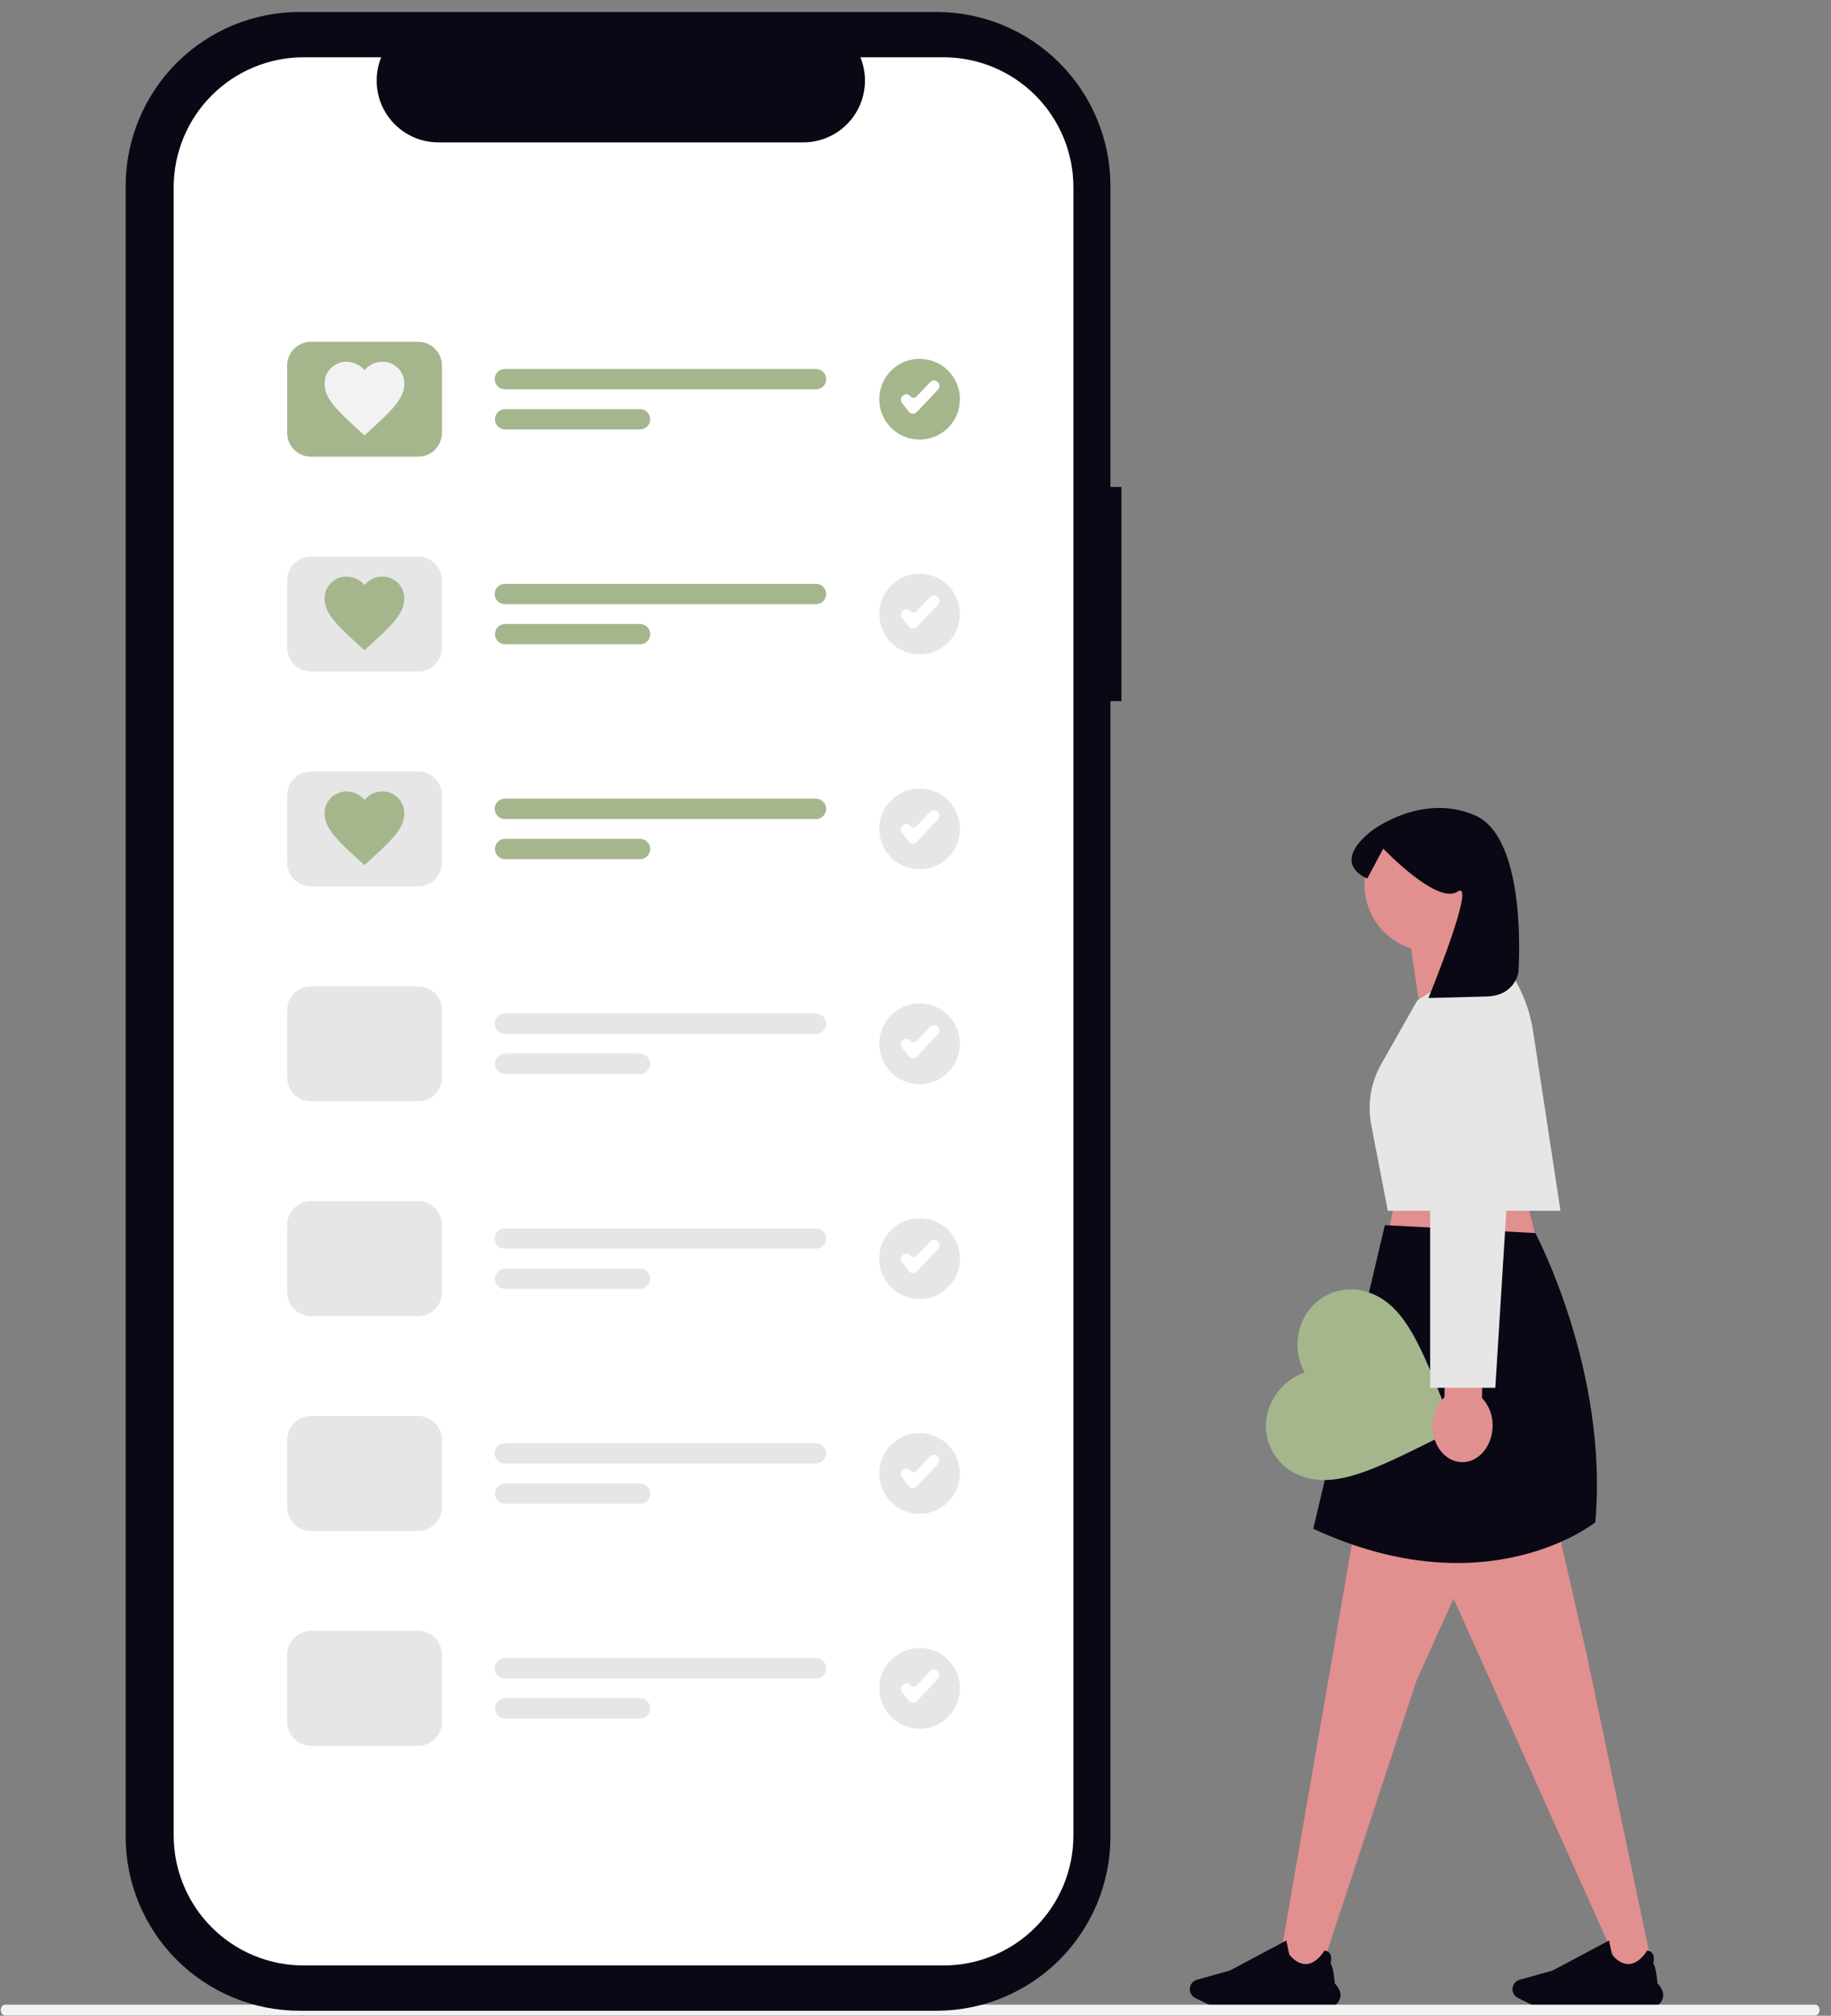 <svg width="149" height="164" viewBox="0 0 149 164" fill="none" xmlns="http://www.w3.org/2000/svg">
<rect x="0" y="0" width="149" height="164" fill="#808080" stroke="none"/>
<path d="M123.752 95.775L125.689 103.436L112.312 103.271L113.843 96.271L123.752 95.775Z" fill="#E28F8F"/>
<path d="M126.227 121.949L129.131 134.665L134.477 160.123L131.999 160.619L114.972 122.676L126.227 121.949Z" fill="#E28F8F"/>
<path d="M120.635 124.846L115.27 136.733L107.391 160.618L104.088 159.792L111.229 118.619L120.635 124.846Z" fill="#E28F8F"/>
<path d="M124.938 100.32C124.938 100.32 130.91 111.501 129.821 123.852C129.821 123.852 121.016 130.94 106.871 124.379L112.694 99.677L124.938 100.32Z" fill="#090814"/>
<path d="M134.89 163.158C135.016 163.068 135.122 162.953 135.201 162.82C135.279 162.686 135.329 162.538 135.346 162.384C135.367 162.063 135.209 161.719 134.876 161.361C134.868 161.258 134.764 159.982 134.534 159.753C134.554 159.685 134.67 159.232 134.478 158.938C134.429 158.867 134.364 158.808 134.289 158.767C134.213 158.725 134.129 158.701 134.043 158.698H134.035L134.031 158.705C134.025 158.715 133.464 159.702 132.62 159.789C132.136 159.839 131.652 159.586 131.18 159.039C131.164 158.999 131.03 158.332 130.944 157.891L130.941 157.873L126.343 160.321L123.655 161.074C123.501 161.119 123.364 161.209 123.262 161.333C123.16 161.457 123.098 161.609 123.084 161.769C123.07 161.929 123.104 162.089 123.183 162.229C123.262 162.369 123.381 162.482 123.524 162.553L124.827 163.187C125.374 163.453 125.974 163.592 126.582 163.593H133.649C134.101 163.595 134.539 163.441 134.89 163.157L134.89 163.158Z" fill="#090814"/>
<path d="M108.631 163.158C108.757 163.068 108.863 162.953 108.941 162.82C109.02 162.686 109.07 162.538 109.087 162.384C109.107 162.063 108.95 161.719 108.616 161.361C108.608 161.258 108.505 159.982 108.274 159.753C108.295 159.685 108.411 159.232 108.219 158.938C108.17 158.867 108.105 158.808 108.03 158.767C107.954 158.725 107.87 158.701 107.784 158.698H107.776L107.771 158.705C107.766 158.715 107.205 159.702 106.361 159.789C105.877 159.839 105.393 159.586 104.921 159.039C104.904 158.999 104.771 158.332 104.685 157.891L104.682 157.873L100.084 160.321L97.396 161.074C97.242 161.119 97.105 161.209 97.003 161.333C96.901 161.457 96.839 161.609 96.825 161.769C96.811 161.929 96.846 162.089 96.924 162.229C97.003 162.369 97.122 162.482 97.266 162.553L98.569 163.187C99.116 163.453 99.716 163.592 100.324 163.593H107.391C107.842 163.595 108.28 163.441 108.631 163.157L108.631 163.158Z" fill="#090814"/>
<path d="M121.83 72.002C121.83 71.004 121.553 70.025 121.031 69.175C120.509 68.325 119.761 67.636 118.871 67.185C117.981 66.735 116.984 66.54 115.99 66.622C114.996 66.704 114.044 67.06 113.241 67.651C112.437 68.241 111.812 69.043 111.436 69.968C111.06 70.892 110.948 71.903 111.111 72.887C111.275 73.872 111.708 74.792 112.362 75.545C113.016 76.298 113.866 76.856 114.818 77.154L115.861 84.053L121.178 79.618C120.454 78.664 119.86 77.616 119.414 76.503C120.157 76.011 120.767 75.343 121.188 74.557C121.61 73.772 121.83 72.894 121.83 72.002Z" fill="#E28F8F"/>
<path d="M118.307 116.33L116.923 117.035C111.946 119.512 108.699 121.162 105.862 120.072C105.318 119.874 104.82 119.569 104.396 119.175C103.973 118.781 103.632 118.306 103.395 117.778C103.158 117.25 103.03 116.68 103.017 116.101C103.005 115.522 103.108 114.947 103.321 114.409C103.569 113.773 103.953 113.198 104.445 112.725C104.937 112.252 105.527 111.891 106.172 111.669C105.841 111.072 105.644 110.409 105.595 109.728C105.545 109.047 105.645 108.363 105.886 107.724C106.087 107.181 106.395 106.684 106.791 106.263C107.188 105.841 107.665 105.504 108.194 105.27C108.723 105.036 109.293 104.911 109.872 104.902C110.45 104.893 111.024 105 111.56 105.216C114.398 106.306 115.707 109.707 117.749 114.88L118.307 116.33Z" fill="#A5B68D"/>
<path d="M121.685 77.332L115.33 81.397L112.396 86.58C111.547 88.081 111.26 89.836 111.587 91.53L112.935 98.507H126.987L124.767 83.95C124.483 82.093 123.776 80.326 122.7 78.786L121.684 77.333L121.685 77.332Z" fill="#E6E6E6"/>
<path d="M123.562 79.096C123.562 79.096 123.31 81.009 120.976 81.072L116.241 81.198C116.241 81.198 120.244 71.45 118.597 72.548C116.95 73.647 112.562 69.041 112.562 69.041L111.267 71.473C111.267 71.473 108.173 70.352 111.602 67.606C111.602 67.606 115.694 64.441 120.037 66.341C124.381 68.242 123.562 79.096 123.562 79.096Z" fill="#090814"/>
<path d="M120.597 113.736L120.71 108.503L117.657 108.437L117.544 113.67C117.239 113.967 116.997 114.322 116.831 114.714C116.666 115.107 116.579 115.528 116.578 115.953C116.543 117.585 117.607 118.931 118.957 118.96C120.306 118.989 121.428 117.691 121.463 116.06C121.48 115.634 121.412 115.21 121.263 114.811C121.115 114.412 120.888 114.047 120.597 113.736L120.597 113.736Z" fill="#E28F8F"/>
<path d="M116.382 87.547V112.91H121.683L123.25 87.761" fill="#E6E6E6"/>
<path d="M148.064 163.536C148.064 163.593 148.055 163.65 148.038 163.703C148.021 163.757 147.995 163.805 147.963 163.846C147.931 163.886 147.893 163.919 147.851 163.941C147.809 163.963 147.764 163.974 147.718 163.974H0.402C0.312 163.971 0.226 163.924 0.163 163.842C0.1 163.76 0.064 163.65 0.064 163.536C0.064 163.421 0.1 163.311 0.163 163.229C0.226 163.148 0.312 163.1 0.402 163.098H147.718C147.764 163.097 147.809 163.109 147.851 163.131C147.893 163.153 147.931 163.185 147.963 163.226C147.995 163.266 148.021 163.315 148.038 163.368C148.055 163.421 148.064 163.478 148.064 163.536Z" fill="#F2F2F2"/>
<path d="M91.257 39.619H90.363V15.141C90.363 11.384 88.872 7.78 86.217 5.123C83.561 2.466 79.96 0.974 76.206 0.974H24.384C20.629 0.974 17.028 2.466 14.373 5.123C11.718 7.78 10.226 11.384 10.226 15.141V149.426C10.226 153.184 11.718 156.787 14.373 159.444C17.028 162.101 20.629 163.593 24.384 163.593H76.207C78.066 163.593 79.907 163.227 81.625 162.515C83.342 161.803 84.903 160.759 86.218 159.444C87.532 158.128 88.575 156.567 89.287 154.848C89.998 153.129 90.364 151.287 90.364 149.426V57.042H91.258L91.257 39.619Z" fill="#090814"/>
<path d="M76.78 4.66H70.016C70.327 5.424 70.446 6.252 70.362 7.072C70.278 7.892 69.993 8.679 69.534 9.363C69.074 10.047 68.454 10.607 67.727 10.995C67 11.383 66.188 11.585 65.365 11.585H35.674C34.85 11.585 34.039 11.383 33.312 10.995C32.585 10.607 31.964 10.047 31.505 9.363C31.045 8.679 30.761 7.892 30.677 7.072C30.593 6.252 30.711 5.424 31.023 4.66H24.706C21.902 4.66 19.212 5.775 17.23 7.759C15.247 9.743 14.133 12.434 14.133 15.24V149.328C14.133 152.134 15.247 154.825 17.23 156.809C19.212 158.793 21.901 159.908 24.705 159.908H76.778C78.166 159.908 79.541 159.634 80.824 159.103C82.107 158.571 83.272 157.792 84.254 156.809C85.236 155.827 86.014 154.661 86.546 153.377C87.077 152.093 87.35 150.718 87.35 149.328V15.24C87.35 12.435 86.237 9.744 84.255 7.76C82.272 5.776 79.584 4.661 76.78 4.66H76.78Z" fill="white"/>
<path d="M66.419 31.674H41.093C40.984 31.675 40.875 31.655 40.773 31.614C40.671 31.574 40.579 31.513 40.501 31.436C40.422 31.359 40.36 31.267 40.318 31.166C40.276 31.065 40.254 30.956 40.254 30.847C40.254 30.737 40.276 30.628 40.318 30.527C40.36 30.426 40.422 30.334 40.501 30.257C40.579 30.18 40.671 30.12 40.773 30.079C40.875 30.038 40.984 30.018 41.093 30.02H66.419C66.636 30.023 66.843 30.112 66.995 30.266C67.147 30.421 67.232 30.63 67.232 30.847C67.232 31.064 67.147 31.272 66.995 31.427C66.843 31.581 66.636 31.67 66.419 31.674Z" fill="#A5B68D"/>
<path d="M52.071 34.939H41.093C40.876 34.936 40.669 34.847 40.517 34.692C40.365 34.538 40.28 34.329 40.28 34.112C40.28 33.895 40.365 33.687 40.517 33.532C40.669 33.377 40.876 33.288 41.093 33.285H52.072C52.181 33.283 52.29 33.303 52.392 33.344C52.494 33.385 52.586 33.446 52.664 33.523C52.742 33.6 52.804 33.691 52.847 33.793C52.889 33.894 52.911 34.002 52.911 34.112C52.911 34.222 52.889 34.33 52.847 34.432C52.804 34.533 52.742 34.624 52.664 34.702C52.586 34.778 52.494 34.839 52.392 34.88C52.29 34.921 52.181 34.941 52.072 34.939H52.071Z" fill="#A5B68D"/>
<path d="M74.834 35.764C76.646 35.764 78.116 34.293 78.116 32.479C78.116 30.665 76.646 29.194 74.834 29.194C73.021 29.194 71.551 30.665 71.551 32.479C71.551 34.293 73.021 35.764 74.834 35.764Z" fill="#A5B68D"/>
<path d="M74.288 33.66H74.268C74.207 33.657 74.146 33.64 74.092 33.612C74.037 33.583 73.989 33.543 73.951 33.495L73.403 32.79C73.368 32.745 73.343 32.694 73.328 32.64C73.313 32.585 73.309 32.529 73.316 32.473C73.323 32.416 73.341 32.362 73.368 32.313C73.396 32.264 73.434 32.221 73.478 32.187L73.499 32.171C73.543 32.136 73.594 32.111 73.648 32.096C73.703 32.081 73.76 32.077 73.816 32.084C73.872 32.091 73.926 32.109 73.975 32.137C74.024 32.165 74.067 32.202 74.101 32.246C74.129 32.282 74.164 32.311 74.204 32.332C74.244 32.353 74.288 32.365 74.333 32.367C74.378 32.369 74.423 32.362 74.465 32.345C74.507 32.328 74.545 32.302 74.576 32.27L75.689 31.091C75.767 31.008 75.875 30.96 75.989 30.957C76.103 30.954 76.213 30.996 76.296 31.074L76.314 31.092C76.355 31.13 76.388 31.177 76.411 31.228C76.434 31.28 76.447 31.335 76.448 31.392C76.45 31.448 76.44 31.505 76.42 31.557C76.4 31.61 76.369 31.658 76.331 31.699L74.602 33.525C74.562 33.567 74.514 33.601 74.46 33.624C74.407 33.647 74.349 33.659 74.29 33.659L74.288 33.66Z" fill="white"/>
<path d="M34.032 37.155H25.298C24.786 37.155 24.296 36.951 23.934 36.589C23.572 36.227 23.369 35.736 23.368 35.224V29.736C23.369 29.224 23.572 28.733 23.934 28.372C24.296 28.009 24.786 27.806 25.298 27.805H34.032C34.544 27.806 35.034 28.009 35.396 28.372C35.758 28.733 35.961 29.224 35.962 29.736V35.224C35.961 35.736 35.758 36.227 35.396 36.589C35.034 36.951 34.544 37.155 34.032 37.155Z" fill="#A5B68D"/>
<path d="M29.658 35.422L29.188 34.997C27.518 33.463 26.415 32.467 26.415 31.226C26.411 30.99 26.454 30.756 26.542 30.537C26.631 30.318 26.762 30.118 26.928 29.951C27.094 29.784 27.292 29.651 27.511 29.562C27.729 29.472 27.963 29.428 28.199 29.43C28.477 29.432 28.752 29.494 29.004 29.612C29.256 29.731 29.48 29.903 29.659 30.116C29.837 29.903 30.06 29.731 30.312 29.613C30.564 29.494 30.839 29.432 31.117 29.43C31.353 29.428 31.587 29.472 31.805 29.562C32.024 29.651 32.222 29.784 32.388 29.951C32.554 30.118 32.685 30.318 32.774 30.537C32.862 30.756 32.905 30.99 32.901 31.226C32.901 32.466 31.798 33.462 30.128 34.997L29.658 35.422Z" fill="#F2F2F2"/>
<path d="M66.419 49.154H41.093C40.984 49.155 40.875 49.135 40.773 49.094C40.671 49.054 40.579 48.993 40.501 48.916C40.422 48.839 40.36 48.747 40.318 48.646C40.276 48.545 40.254 48.436 40.254 48.327C40.254 48.217 40.276 48.108 40.318 48.007C40.36 47.906 40.422 47.814 40.501 47.737C40.579 47.66 40.671 47.6 40.773 47.559C40.875 47.518 40.984 47.498 41.093 47.5H66.419C66.636 47.503 66.843 47.592 66.995 47.746C67.147 47.901 67.232 48.11 67.232 48.327C67.232 48.544 67.147 48.752 66.995 48.907C66.843 49.062 66.636 49.15 66.419 49.154Z" fill="#A5B68D"/>
<path d="M52.071 52.419H41.093C40.876 52.416 40.669 52.327 40.517 52.172C40.365 52.018 40.28 51.809 40.28 51.592C40.28 51.375 40.365 51.167 40.517 51.012C40.669 50.857 40.876 50.769 41.093 50.765H52.072C52.181 50.764 52.29 50.784 52.392 50.825C52.494 50.865 52.586 50.926 52.664 51.003C52.742 51.08 52.804 51.172 52.847 51.273C52.889 51.374 52.911 51.483 52.911 51.592C52.911 51.702 52.889 51.811 52.847 51.912C52.804 52.013 52.742 52.105 52.664 52.182C52.586 52.259 52.494 52.319 52.392 52.36C52.29 52.401 52.181 52.421 52.072 52.419H52.071Z" fill="#A5B68D"/>
<path d="M74.834 53.244C76.646 53.244 78.116 51.774 78.116 49.959C78.116 48.145 76.646 46.675 74.834 46.675C73.021 46.675 71.551 48.145 71.551 49.959C71.551 51.774 73.021 53.244 74.834 53.244Z" fill="#E6E6E6"/>
<path d="M74.288 51.14H74.268C74.207 51.137 74.146 51.12 74.092 51.092C74.037 51.063 73.989 51.023 73.951 50.975L73.403 50.27C73.368 50.225 73.343 50.175 73.328 50.12C73.313 50.066 73.309 50.009 73.316 49.953C73.323 49.897 73.341 49.843 73.368 49.794C73.396 49.745 73.434 49.701 73.478 49.667L73.499 49.651C73.543 49.617 73.594 49.591 73.648 49.576C73.703 49.561 73.76 49.557 73.816 49.564C73.872 49.571 73.926 49.589 73.975 49.617C74.024 49.645 74.067 49.682 74.101 49.727C74.129 49.762 74.164 49.792 74.204 49.812C74.244 49.833 74.288 49.845 74.333 49.847C74.378 49.849 74.423 49.842 74.465 49.825C74.507 49.808 74.545 49.783 74.576 49.75L75.689 48.571C75.767 48.488 75.875 48.44 75.989 48.437C76.103 48.434 76.213 48.476 76.296 48.554L76.314 48.572C76.355 48.611 76.388 48.657 76.411 48.709C76.434 48.76 76.447 48.816 76.448 48.872C76.45 48.929 76.44 48.985 76.42 49.038C76.4 49.09 76.369 49.138 76.331 49.179L74.602 51.005C74.562 51.047 74.514 51.081 74.46 51.104C74.407 51.127 74.349 51.139 74.29 51.139L74.288 51.14Z" fill="white"/>
<path d="M34.032 54.635H25.298C24.786 54.635 24.296 54.431 23.934 54.069C23.572 53.707 23.369 53.216 23.368 52.705V47.217C23.369 46.705 23.572 46.214 23.934 45.852C24.296 45.49 24.786 45.286 25.298 45.285H34.032C34.544 45.286 35.034 45.49 35.396 45.852C35.758 46.214 35.961 46.705 35.962 47.217V52.705C35.961 53.216 35.758 53.707 35.396 54.069C35.034 54.431 34.544 54.635 34.032 54.635Z" fill="#E6E6E6"/>
<path d="M29.658 52.902L29.188 52.477C27.518 50.943 26.415 49.947 26.415 48.706C26.411 48.47 26.454 48.236 26.542 48.017C26.631 47.798 26.762 47.599 26.928 47.431C27.094 47.264 27.292 47.131 27.511 47.042C27.729 46.953 27.963 46.908 28.199 46.911C28.477 46.912 28.752 46.974 29.004 47.093C29.256 47.211 29.48 47.383 29.659 47.596C29.837 47.383 30.06 47.211 30.312 47.093C30.564 46.974 30.839 46.912 31.117 46.911C31.353 46.908 31.587 46.953 31.805 47.042C32.024 47.131 32.222 47.264 32.388 47.431C32.554 47.599 32.685 47.798 32.774 48.017C32.862 48.236 32.905 48.47 32.901 48.706C32.901 49.946 31.798 50.942 30.128 52.477L29.658 52.902Z" fill="#A5B68D"/>
<path d="M66.419 66.634H41.093C40.984 66.636 40.875 66.616 40.773 66.575C40.671 66.534 40.579 66.473 40.501 66.396C40.422 66.32 40.36 66.228 40.318 66.126C40.276 66.025 40.254 65.917 40.254 65.807C40.254 65.697 40.276 65.589 40.318 65.487C40.36 65.386 40.422 65.295 40.501 65.218C40.579 65.141 40.671 65.08 40.773 65.039C40.875 64.999 40.984 64.978 41.093 64.98H66.419C66.636 64.984 66.843 65.072 66.995 65.227C67.147 65.382 67.232 65.59 67.232 65.807C67.232 66.024 67.147 66.233 66.995 66.387C66.843 66.542 66.636 66.631 66.419 66.634Z" fill="#A5B68D"/>
<path d="M52.071 69.9H41.093C40.876 69.896 40.669 69.808 40.517 69.653C40.365 69.498 40.28 69.29 40.28 69.073C40.28 68.855 40.365 68.647 40.517 68.492C40.669 68.338 40.876 68.249 41.093 68.246H52.072C52.181 68.244 52.29 68.264 52.392 68.305C52.494 68.346 52.586 68.406 52.664 68.483C52.742 68.56 52.804 68.652 52.847 68.753C52.889 68.854 52.911 68.963 52.911 69.073C52.911 69.182 52.889 69.291 52.847 69.392C52.804 69.493 52.742 69.585 52.664 69.662C52.586 69.739 52.494 69.799 52.392 69.84C52.29 69.881 52.181 69.901 52.072 69.9H52.071Z" fill="#A5B68D"/>
<path d="M74.834 70.725C76.646 70.725 78.116 69.254 78.116 67.44C78.116 65.626 76.646 64.155 74.834 64.155C73.021 64.155 71.551 65.626 71.551 67.44C71.551 69.254 73.021 70.725 74.834 70.725Z" fill="#E6E6E6"/>
<path d="M74.288 68.62H74.268C74.207 68.617 74.146 68.601 74.092 68.572C74.037 68.544 73.989 68.504 73.951 68.455L73.403 67.75C73.368 67.706 73.343 67.655 73.328 67.6C73.313 67.546 73.309 67.489 73.316 67.433C73.323 67.377 73.341 67.323 73.368 67.274C73.396 67.225 73.434 67.182 73.478 67.147L73.499 67.132C73.543 67.097 73.594 67.071 73.648 67.056C73.703 67.041 73.76 67.037 73.816 67.044C73.872 67.051 73.926 67.069 73.975 67.097C74.024 67.125 74.067 67.162 74.101 67.207C74.129 67.243 74.164 67.272 74.204 67.293C74.244 67.314 74.288 67.325 74.333 67.328C74.378 67.33 74.423 67.322 74.465 67.305C74.507 67.289 74.545 67.263 74.576 67.23L75.689 66.051C75.767 65.969 75.875 65.921 75.989 65.918C76.103 65.914 76.213 65.957 76.296 66.035L76.314 66.052C76.355 66.091 76.388 66.138 76.411 66.189C76.434 66.24 76.447 66.296 76.448 66.353C76.45 66.409 76.44 66.465 76.42 66.518C76.4 66.57 76.369 66.619 76.331 66.66L74.602 68.485C74.562 68.528 74.514 68.562 74.46 68.585C74.407 68.608 74.349 68.62 74.29 68.62L74.288 68.62Z" fill="white"/>
<path d="M34.032 72.115H25.298C24.786 72.115 24.296 71.911 23.934 71.549C23.572 71.187 23.369 70.697 23.368 70.185V64.697C23.369 64.185 23.572 63.694 23.934 63.332C24.296 62.97 24.786 62.766 25.298 62.766H34.032C34.544 62.766 35.034 62.97 35.396 63.332C35.758 63.694 35.961 64.185 35.962 64.697V70.185C35.961 70.697 35.758 71.187 35.396 71.549C35.034 71.911 34.544 72.115 34.032 72.115Z" fill="#E6E6E6"/>
<path d="M29.658 70.382L29.188 69.958C27.518 68.423 26.415 67.427 26.415 66.187C26.411 65.951 26.454 65.716 26.542 65.497C26.631 65.278 26.762 65.079 26.928 64.912C27.094 64.744 27.292 64.612 27.511 64.522C27.729 64.433 27.963 64.388 28.199 64.391C28.477 64.392 28.752 64.455 29.004 64.573C29.256 64.691 29.48 64.863 29.659 65.077C29.837 64.864 30.06 64.692 30.312 64.573C30.564 64.455 30.839 64.393 31.117 64.391C31.353 64.388 31.587 64.433 31.805 64.522C32.024 64.612 32.222 64.744 32.388 64.912C32.554 65.079 32.685 65.278 32.774 65.497C32.862 65.716 32.905 65.951 32.901 66.187C32.901 67.427 31.798 68.423 30.128 69.958L29.658 70.382Z" fill="#A5B68D"/>
<path d="M66.419 84.114H41.093C40.984 84.116 40.875 84.096 40.773 84.055C40.671 84.014 40.579 83.954 40.501 83.877C40.422 83.8 40.36 83.708 40.318 83.607C40.276 83.506 40.254 83.397 40.254 83.287C40.254 83.178 40.276 83.069 40.318 82.968C40.36 82.867 40.422 82.775 40.501 82.698C40.579 82.621 40.671 82.56 40.773 82.519C40.875 82.479 40.984 82.459 41.093 82.46H66.419C66.636 82.464 66.843 82.552 66.995 82.707C67.147 82.862 67.232 83.07 67.232 83.287C67.232 83.504 67.147 83.713 66.995 83.868C66.843 84.022 66.636 84.111 66.419 84.114Z" fill="#E6E6E6"/>
<path d="M52.071 87.38H41.093C40.876 87.376 40.669 87.288 40.517 87.133C40.365 86.978 40.28 86.77 40.28 86.553C40.28 86.335 40.365 86.127 40.517 85.972C40.669 85.818 40.876 85.729 41.093 85.726H52.072C52.181 85.724 52.29 85.744 52.392 85.785C52.494 85.826 52.586 85.886 52.664 85.963C52.742 86.04 52.804 86.132 52.847 86.233C52.889 86.334 52.911 86.443 52.911 86.553C52.911 86.662 52.889 86.771 52.847 86.872C52.804 86.973 52.742 87.065 52.664 87.142C52.586 87.219 52.494 87.28 52.392 87.32C52.29 87.361 52.181 87.381 52.072 87.38H52.071Z" fill="#E6E6E6"/>
<path d="M74.834 88.205C76.646 88.205 78.116 86.734 78.116 84.92C78.116 83.106 76.646 81.635 74.834 81.635C73.021 81.635 71.551 83.106 71.551 84.92C71.551 86.734 73.021 88.205 74.834 88.205Z" fill="#E6E6E6"/>
<path d="M74.288 86.101H74.268C74.207 86.097 74.146 86.081 74.092 86.052C74.037 86.024 73.989 85.984 73.951 85.935L73.403 85.231C73.368 85.186 73.343 85.135 73.328 85.081C73.313 85.026 73.309 84.969 73.316 84.913C73.323 84.857 73.341 84.803 73.368 84.754C73.396 84.705 73.434 84.662 73.478 84.627L73.499 84.612C73.543 84.577 73.594 84.552 73.648 84.537C73.703 84.522 73.76 84.517 73.816 84.525C73.872 84.531 73.926 84.549 73.975 84.577C74.024 84.605 74.067 84.643 74.101 84.687C74.129 84.723 74.164 84.752 74.204 84.773C74.244 84.794 74.288 84.806 74.333 84.808C74.378 84.81 74.423 84.802 74.465 84.786C74.507 84.769 74.545 84.743 74.576 84.71L75.689 83.532C75.767 83.449 75.875 83.401 75.989 83.398C76.103 83.395 76.213 83.437 76.296 83.515L76.314 83.532C76.355 83.571 76.388 83.618 76.411 83.669C76.434 83.721 76.447 83.776 76.448 83.833C76.45 83.889 76.44 83.945 76.42 83.998C76.4 84.051 76.369 84.099 76.331 84.14L74.602 85.966C74.562 86.008 74.514 86.042 74.46 86.065C74.407 86.088 74.349 86.1 74.29 86.1L74.288 86.101Z" fill="white"/>
<path d="M34.032 89.596H25.298C24.786 89.595 24.296 89.392 23.934 89.03C23.572 88.668 23.369 88.177 23.368 87.665V82.177C23.369 81.665 23.572 81.174 23.934 80.812C24.296 80.45 24.786 80.247 25.298 80.246H34.032C34.544 80.247 35.034 80.45 35.396 80.812C35.758 81.174 35.961 81.665 35.962 82.177V87.665C35.961 88.177 35.758 88.668 35.396 89.03C35.034 89.392 34.544 89.595 34.032 89.596Z" fill="#E6E6E6"/>
<path d="M66.419 101.594H41.093C40.984 101.596 40.875 101.576 40.773 101.535C40.671 101.494 40.579 101.434 40.501 101.357C40.422 101.28 40.36 101.188 40.318 101.087C40.276 100.986 40.254 100.877 40.254 100.767C40.254 100.658 40.276 100.549 40.318 100.448C40.36 100.347 40.422 100.255 40.501 100.178C40.579 100.101 40.671 100.041 40.773 100C40.875 99.959 40.984 99.939 41.093 99.941H66.419C66.636 99.944 66.843 100.033 66.995 100.187C67.147 100.342 67.232 100.55 67.232 100.767C67.232 100.985 67.147 101.193 66.995 101.348C66.843 101.502 66.636 101.591 66.419 101.594Z" fill="#E6E6E6"/>
<path d="M52.071 104.86H41.093C40.876 104.857 40.669 104.768 40.517 104.613C40.365 104.458 40.28 104.25 40.28 104.033C40.28 103.816 40.365 103.607 40.517 103.453C40.669 103.298 40.876 103.209 41.093 103.206H52.072C52.181 103.204 52.29 103.224 52.392 103.265C52.494 103.306 52.586 103.367 52.664 103.444C52.742 103.521 52.804 103.612 52.847 103.713C52.889 103.815 52.911 103.923 52.911 104.033C52.911 104.143 52.889 104.251 52.847 104.352C52.804 104.454 52.742 104.545 52.664 104.622C52.586 104.699 52.494 104.76 52.392 104.801C52.29 104.842 52.181 104.862 52.072 104.86H52.071Z" fill="#E6E6E6"/>
<path d="M74.834 105.685C76.646 105.685 78.116 104.214 78.116 102.4C78.116 100.586 76.646 99.115 74.834 99.115C73.021 99.115 71.551 100.586 71.551 102.4C71.551 104.214 73.021 105.685 74.834 105.685Z" fill="#E6E6E6"/>
<path d="M74.288 103.581H74.268C74.207 103.578 74.146 103.561 74.092 103.533C74.037 103.504 73.989 103.464 73.951 103.415L73.403 102.711C73.368 102.666 73.343 102.615 73.328 102.561C73.313 102.506 73.309 102.449 73.316 102.393C73.323 102.337 73.341 102.283 73.368 102.234C73.396 102.185 73.434 102.142 73.478 102.107L73.499 102.092C73.543 102.057 73.594 102.032 73.648 102.017C73.703 102.002 73.76 101.998 73.816 102.005C73.872 102.012 73.926 102.03 73.975 102.058C74.024 102.085 74.067 102.123 74.101 102.167C74.129 102.203 74.164 102.232 74.204 102.253C74.244 102.274 74.288 102.286 74.333 102.288C74.378 102.29 74.423 102.283 74.465 102.266C74.507 102.249 74.545 102.223 74.576 102.191L75.689 101.012C75.767 100.929 75.875 100.881 75.989 100.878C76.103 100.875 76.213 100.917 76.296 100.995L76.314 101.012C76.355 101.051 76.388 101.098 76.411 101.149C76.434 101.201 76.447 101.256 76.448 101.313C76.45 101.369 76.44 101.425 76.42 101.478C76.4 101.531 76.369 101.579 76.331 101.62L74.602 103.446C74.562 103.488 74.514 103.522 74.46 103.545C74.407 103.568 74.349 103.58 74.29 103.58L74.288 103.581Z" fill="white"/>
<path d="M34.032 107.076H25.298C24.786 107.076 24.296 106.872 23.934 106.51C23.572 106.148 23.369 105.657 23.368 105.145V99.657C23.369 99.145 23.572 98.654 23.934 98.292C24.296 97.93 24.786 97.727 25.298 97.726H34.032C34.544 97.727 35.034 97.93 35.396 98.292C35.758 98.654 35.961 99.145 35.962 99.657V105.145C35.961 105.657 35.758 106.148 35.396 106.51C35.034 106.872 34.544 107.076 34.032 107.076Z" fill="#E6E6E6"/>
<path d="M66.419 119.075H41.093C40.984 119.077 40.875 119.056 40.773 119.016C40.671 118.975 40.579 118.914 40.501 118.837C40.422 118.76 40.36 118.669 40.318 118.567C40.276 118.466 40.254 118.358 40.254 118.248C40.254 118.138 40.276 118.03 40.318 117.928C40.36 117.827 40.422 117.735 40.501 117.658C40.579 117.581 40.671 117.521 40.773 117.48C40.875 117.439 40.984 117.419 41.093 117.421H66.419C66.636 117.424 66.843 117.513 66.995 117.668C67.147 117.822 67.232 118.031 67.232 118.248C67.232 118.465 67.147 118.673 66.995 118.828C66.843 118.983 66.636 119.071 66.419 119.075Z" fill="#E6E6E6"/>
<path d="M52.071 122.34H41.093C40.876 122.337 40.669 122.248 40.517 122.093C40.365 121.939 40.28 121.73 40.28 121.513C40.28 121.296 40.365 121.088 40.517 120.933C40.669 120.778 40.876 120.69 41.093 120.686H52.072C52.181 120.685 52.29 120.705 52.392 120.745C52.494 120.786 52.586 120.847 52.664 120.924C52.742 121.001 52.804 121.093 52.847 121.194C52.889 121.295 52.911 121.404 52.911 121.513C52.911 121.623 52.889 121.732 52.847 121.833C52.804 121.934 52.742 122.026 52.664 122.103C52.586 122.18 52.494 122.24 52.392 122.281C52.29 122.322 52.181 122.342 52.072 122.34H52.071Z" fill="#E6E6E6"/>
<path d="M74.834 123.165C76.646 123.165 78.116 121.695 78.116 119.88C78.116 118.066 76.646 116.596 74.834 116.596C73.021 116.596 71.551 118.066 71.551 119.88C71.551 121.695 73.021 123.165 74.834 123.165Z" fill="#E6E6E6"/>
<path d="M74.288 121.061H74.268C74.207 121.058 74.146 121.041 74.092 121.013C74.037 120.984 73.989 120.944 73.951 120.896L73.403 120.191C73.368 120.146 73.343 120.095 73.328 120.041C73.313 119.987 73.309 119.93 73.316 119.874C73.323 119.818 73.341 119.764 73.368 119.715C73.396 119.665 73.434 119.622 73.478 119.588L73.499 119.572C73.543 119.538 73.594 119.512 73.648 119.497C73.703 119.482 73.76 119.478 73.816 119.485C73.872 119.492 73.926 119.51 73.975 119.538C74.024 119.566 74.067 119.603 74.101 119.648C74.129 119.683 74.164 119.712 74.204 119.733C74.244 119.754 74.288 119.766 74.333 119.768C74.378 119.77 74.423 119.763 74.465 119.746C74.507 119.729 74.545 119.704 74.576 119.671L75.689 118.492C75.767 118.409 75.875 118.361 75.989 118.358C76.103 118.355 76.213 118.397 76.296 118.475L76.314 118.493C76.355 118.532 76.388 118.578 76.411 118.63C76.434 118.681 76.447 118.737 76.448 118.793C76.45 118.849 76.44 118.906 76.42 118.958C76.4 119.011 76.369 119.059 76.331 119.1L74.602 120.926C74.562 120.968 74.514 121.002 74.46 121.025C74.407 121.048 74.349 121.06 74.29 121.06L74.288 121.061Z" fill="white"/>
<path d="M34.032 124.556H25.298C24.786 124.556 24.296 124.352 23.934 123.99C23.572 123.628 23.369 123.137 23.368 122.625V117.138C23.369 116.626 23.572 116.135 23.934 115.773C24.296 115.411 24.786 115.207 25.298 115.207H34.032C34.544 115.207 35.034 115.411 35.396 115.773C35.758 116.135 35.961 116.626 35.962 117.138V122.625C35.961 123.137 35.758 123.628 35.396 123.99C35.034 124.352 34.544 124.556 34.032 124.556Z" fill="#E6E6E6"/>
<path d="M66.419 136.555H41.093C40.984 136.557 40.875 136.537 40.773 136.496C40.671 136.455 40.579 136.394 40.501 136.317C40.422 136.24 40.36 136.149 40.318 136.048C40.276 135.946 40.254 135.838 40.254 135.728C40.254 135.618 40.276 135.51 40.318 135.409C40.36 135.307 40.422 135.216 40.501 135.139C40.579 135.062 40.671 135.001 40.773 134.96C40.875 134.92 40.984 134.899 41.093 134.901H66.419C66.636 134.905 66.843 134.993 66.995 135.148C67.147 135.303 67.232 135.511 67.232 135.728C67.232 135.945 67.147 136.154 66.995 136.308C66.843 136.463 66.636 136.552 66.419 136.555Z" fill="#E6E6E6"/>
<path d="M52.071 139.82H41.093C40.876 139.817 40.669 139.728 40.517 139.574C40.365 139.419 40.28 139.211 40.28 138.993C40.28 138.776 40.365 138.568 40.517 138.413C40.669 138.259 40.876 138.17 41.093 138.166H52.072C52.181 138.165 52.29 138.185 52.392 138.226C52.494 138.266 52.586 138.327 52.664 138.404C52.742 138.481 52.804 138.573 52.847 138.674C52.889 138.775 52.911 138.884 52.911 138.993C52.911 139.103 52.889 139.212 52.847 139.313C52.804 139.414 52.742 139.506 52.664 139.583C52.586 139.66 52.494 139.72 52.392 139.761C52.29 139.802 52.181 139.822 52.072 139.82H52.071Z" fill="#E6E6E6"/>
<path d="M74.834 140.646C76.646 140.646 78.116 139.175 78.116 137.361C78.116 135.546 76.646 134.076 74.834 134.076C73.021 134.076 71.551 135.546 71.551 137.361C71.551 139.175 73.021 140.646 74.834 140.646Z" fill="#E6E6E6"/>
<path d="M74.288 138.541H74.268C74.207 138.538 74.146 138.522 74.092 138.493C74.037 138.465 73.989 138.425 73.951 138.376L73.403 137.671C73.368 137.627 73.343 137.576 73.328 137.521C73.313 137.467 73.309 137.41 73.316 137.354C73.323 137.298 73.341 137.244 73.368 137.195C73.396 137.146 73.434 137.103 73.478 137.068L73.499 137.052C73.543 137.018 73.594 136.992 73.648 136.977C73.703 136.962 73.76 136.958 73.816 136.965C73.872 136.972 73.926 136.99 73.975 137.018C74.024 137.046 74.067 137.083 74.101 137.128C74.129 137.163 74.164 137.193 74.204 137.214C74.244 137.234 74.288 137.246 74.333 137.248C74.378 137.251 74.423 137.243 74.465 137.226C74.507 137.209 74.545 137.184 74.576 137.151L75.689 135.972C75.767 135.89 75.875 135.841 75.989 135.838C76.103 135.835 76.213 135.877 76.296 135.956L76.314 135.973C76.355 136.012 76.388 136.058 76.411 136.11C76.434 136.161 76.447 136.217 76.448 136.273C76.45 136.33 76.44 136.386 76.42 136.439C76.4 136.491 76.369 136.54 76.331 136.58L74.602 138.406C74.562 138.449 74.514 138.482 74.46 138.505C74.407 138.529 74.349 138.54 74.29 138.541L74.288 138.541Z" fill="white"/>
<path d="M34.032 142.037H25.298C24.786 142.036 24.296 141.832 23.934 141.47C23.572 141.108 23.369 140.618 23.368 140.106V134.618C23.369 134.106 23.572 133.615 23.934 133.253C24.296 132.891 24.786 132.687 25.298 132.687H34.032C34.544 132.687 35.034 132.891 35.396 133.253C35.758 133.615 35.961 134.106 35.962 134.618V140.106C35.961 140.618 35.758 141.108 35.396 141.47C35.034 141.832 34.544 142.036 34.032 142.037Z" fill="#E6E6E6"/>
</svg>
